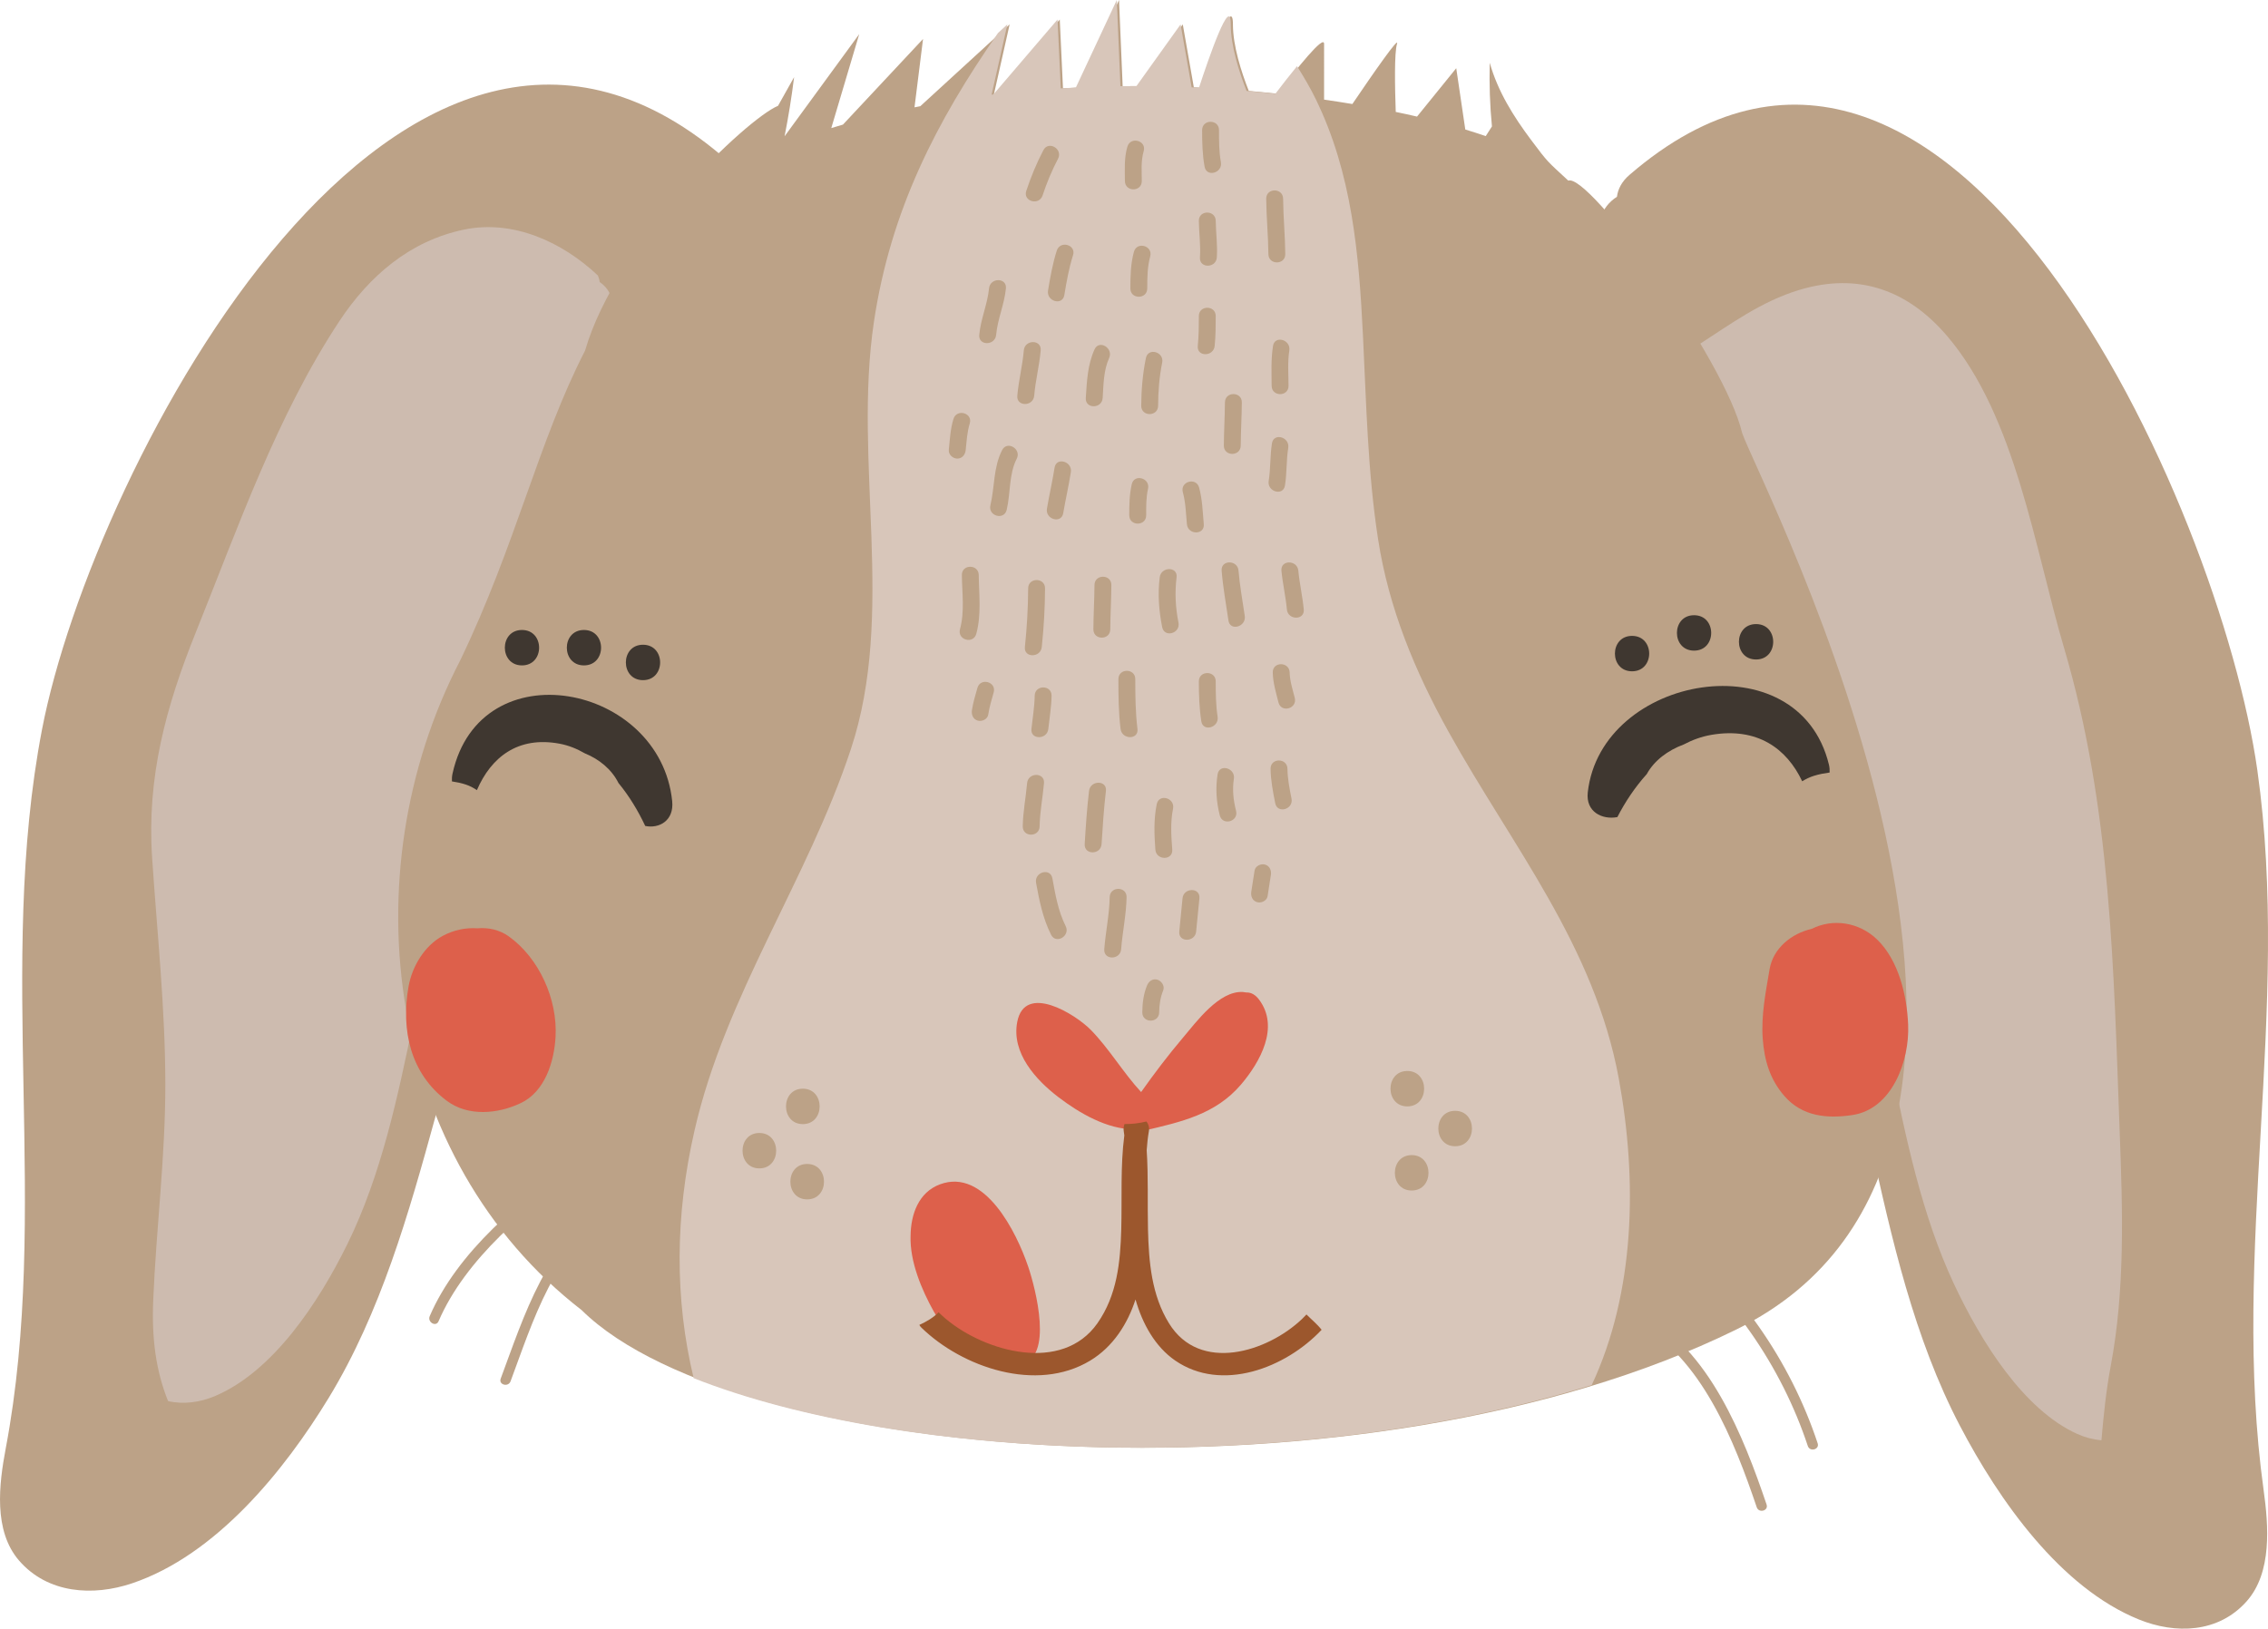 <svg xmlns="http://www.w3.org/2000/svg" width="1080" height="775.71" viewBox="0 0 1080 775.71"><g id="a"/><g id="b"><g id="c"><g id="d"><path d="M353.09 87.91c-.35-3.65-2.11-7.33-5.82-10.63C192.18-60.61 44.02 222.44 20 347.48-1.77 460.84 24.07 577 2.73 689.86c-3.21 17-5.95 39.19 6.34 53.41 13.66 15.79 35.22 17.11 53.81 10.85 39.91-13.45 72.42-53.44 93.72-88.45 24.71-40.64 38.07-87.69 50.61-133.33 14.6-53.1 28.35-106.42 44.1-159.19 14.38-48.2 30.8-95.75 47.65-143.12 14.61-41.05 30.22-84.18 58.1-118.07 7.63-9.3 3.75-18.93-3.97-24.06z" fill="#bca287"/><path d="M285.57 134.33c-.12-1.04-.44-2.08-.85-3.1-17.08-16.13-40.49-26.7-63.74-21.88-25.69 5.34-45.1 22-59.37 43.6-29.74 44.99-48.33 98.43-68.36 148.22-14.18 35.25-23.38 68.83-20.82 107.24 2.41 36.03 6.27 71.82 6.3 107.98.03 34.57-4.33 68.53-5.77 102.97-.77 18.45 1.36 33.75 7.07 47.95 7.4 1.74 15.41.61 22.69-2.53 27.4-11.81 48.87-44.14 62.68-72.21 16.03-32.59 23.98-69.82 31.4-105.92 8.63-42 16.67-84.15 26.12-125.94 8.62-38.17 18.69-75.88 29.06-113.48 8.99-32.58 18.62-66.82 37.03-94.22 5.06-7.52 2.07-14.94-3.45-18.69z" fill="#cdbbaf"/><path d="M769.97 93.71c.47-3.63 2.28-7.23 5.92-10.37 152.09-131.38 281.2 157.54 299.03 283.46 16.17 114.17-12.8 229.16 2.98 342.8 2.38 17.11 4.11 39.4-8.09 53.11-13.53 15.21-33.98 15.64-51.31 8.62-37.23-15.08-66.43-56.38-85.2-92.24-21.79-41.63-32.59-89.19-42.67-135.3-11.73-53.66-22.66-107.5-35.5-160.87-11.72-48.76-25.39-96.94-39.49-144.96-12.22-41.62-25.31-85.35-50.35-120.37-6.86-9.6-2.81-19.07 4.69-23.88z" fill="#bca287"/><path d="M1000.68 686.01c1.02-11.74 2.19-23.51 4.4-35.26 6.9-36.54 5.71-73.98 4.32-111-2.94-78.51-4.1-155.33-26.55-231.26-13.8-46.66-22.96-110.15-55.62-148.42-18.6-21.8-42.15-30.53-70.46-21.97-18.15 5.49-32.74 16.33-47.87 26.06-.25 2.86.38 5.97 2.38 9.1 17.32 27.2 26.6 61.33 35.27 93.81 10 37.47 19.71 75.08 28.11 113.15 9.2 41.68 17.1 83.74 25.56 125.64 7.26 36.02 15.02 73.16 30.19 105.57 13.07 27.92 33.28 60.01 58.7 71.52 3.72 1.68 7.64 2.69 11.55 3.05z" fill="#cdbbaf"/><path d="M746.8 86.02c-10.13-9.41-9.36-8.21-17.77-19.45-8.36-11.18-15.79-23.05-19.64-36.69-.24 10.16.07 20.29 1.06 30.33-1.01 1.57-2.01 3.12-2.95 4.61-3.16-1.08-6.42-2.12-9.74-3.14l-4.31-29.19-18.67 23.04c-3.31-.77-6.68-1.51-10.14-2.22-.42-12.07-.71-28.21.61-32.42 1.27-4.09-10.97 13.48-21.26 28.65-4.52-.75-9.03-1.45-13.47-2.09V20.89c0-4.58-13.15 11.93-22.15 23.76-4.62-.5-9.2-.95-13.71-1.35-3.56-9.03-7.55-21.43-7.55-31.7.0-14.39-10.43 15.84-15.12 30.16-1.17-.06-2.33-.12-3.5-.17l-5.26-29.98L542.22 41c-2.57.0-5.11.01-7.62.05l-1.73-41.04-19.51 41.69c-2.42.12-4.82.25-7.18.39l-1.53-32.8-30.56 35.7c-.28.04-.55.06-.83.1l7.52-33.48-42.53 38.97c-.93.18-1.86.36-2.77.54l4.06-32.55-38.14 40.78c-1.96.57-3.82 1.12-5.55 1.65l13.31-44.75-35.55 48.66c1.85-9.31 3.36-18.7 4.54-28.17-2.53 4.57-5.08 9.13-7.66 13.66-14.89 6.14-76.97 64.96-91.87 116.56-22.38 43.54-32.9 92.42-59.51 147.65-53.17 102.68-34.75 237.68 57.86 309.38 75.24 74.29 373.26 95.98 549.76 9.28 176.5-86.62 11.57-402.19 2.89-426.94-8.22-35.28-73.08-124.03-82.8-120.3z" fill="#bca287"/><path d="M770.88 513.86c-11.66-63.56-50.83-110.76-81.2-165.51-15.92-28.71-28.37-58.67-33.44-91.47-4.98-32.21-5.61-64.58-7.21-97.08-1.92-38.96-5.2-77.2-22.49-112.61-2.64-5.42-5.7-10.59-8.9-15.67-3.45 4.21-7.14 8.96-10.32 13.13-4.62-.5-9.19-.95-13.71-1.35-3.55-9.03-7.54-21.43-7.54-31.7.0-14.39-10.43 15.84-15.12 30.16-1.17-.06-2.34-.12-3.5-.17l-5.26-29.98-21.03 29.39c-2.56.0-5.11.01-7.62.05l-1.74-41.04-19.49 41.69c-2.42.12-4.83.25-7.18.39l-1.54-32.8-30.56 35.7c-.28.04-.56.06-.83.1l7.51-33.48-4.48 4.11c-29.18 41.89-51.13 84.4-59.07 137.53-9.99 66.91 10.47 138.77-10.98 203.57-20.66 62.47-59.7 116.92-74.49 181.78-9.25 40.52-9.45 80.07-.38 117.8 99.88 39.49 284.3 47.38 427.64 3.32 20.7-44.21 21.81-97.5 12.93-145.86zM488.7 90.92c2.22-6.68 4.9-13.2 8.17-19.43 2.45-4.66 9.39-.52 6.95 4.13-2.95 5.61-5.35 11.44-7.36 17.48-1.65 4.97-9.43 2.84-7.76-2.18zm7.38 217.25c-.54 5.19-8.58 5.25-8.04.0.98-9.3 1.51-18.6 1.56-27.94.01-5.28 8.06-5.28 8.04.0-.04 9.35-.58 18.65-1.56 27.94zm4.67 23.2c-.08 5.31-.99 10.54-1.55 15.81-.54 5.2-8.59 5.25-8.04.0.56-5.27 1.47-10.5 1.55-15.81.08-5.28 8.12-5.28 8.04.0zm-29.78-194.01c.5-5.21 8.55-5.26 8.04.0-.73 7.57-3.97 14.59-4.66 22.14-.47 5.21-8.52 5.26-8.04.0.69-7.6 3.92-14.6 4.66-22.14zm-19.16 76.97c.51-4.99.73-9.98 2.22-14.8 1.54-5.02 9.31-2.88 7.75 2.18-1.26 4.14-1.48 8.34-1.92 12.62-.23 2.22-1.66 4.09-4.02 4.09-2.02.0-4.25-1.87-4.02-4.09zm5.32 85.37c2.3-8.43.99-17.18.9-25.8-.06-5.28 7.99-5.28 8.04.0.11 9.39 1.33 18.77-1.17 27.98-1.39 5.08-9.15 2.92-7.76-2.18zm16.04 30.12c-.98 3.49-2.04 6.95-2.58 10.55-.34 2.21-3.03 3.4-4.95 2.86-2.29-.64-3.15-2.83-2.81-5.04.56-3.6 1.6-7.05 2.6-10.55 1.44-5.07 9.2-2.91 7.75 2.18zm10.98-111.32c-3.79 7.42-2.88 16.34-4.77 24.33-1.21 5.14-8.97 2.96-7.76-2.18 2.1-8.85 1.35-18 5.58-26.28 2.4-4.68 9.34-.54 6.95 4.14zm.28-30.01c.62-7.27 2.49-14.35 3.1-21.62.44-5.22 8.5-5.27 8.04.0-.62 7.27-2.49 14.35-3.1 21.62-.45 5.22-8.5 5.26-8.04.0zm2.59 205.08c.11-6.91 1.47-13.69 2.07-20.56.45-5.22 8.5-5.26 8.05.0-.6 6.87-1.97 13.65-2.08 20.56-.08 5.28-8.13 5.29-8.04.0zm13.49 51.63c-3.93-7.85-5.58-16.11-7.14-24.7-.94-5.16 6.81-7.37 7.76-2.18 1.43 7.83 2.74 15.58 6.32 22.74 2.35 4.7-4.59 8.85-6.95 4.14zm5.79-200.79c-.88 5.2-8.63 2.99-7.75-2.18 1.1-6.52 2.6-12.97 3.63-19.51.81-5.2 8.57-2.99 7.75 2.18-1.03 6.54-2.52 12.98-3.63 19.51zm4.66-122.84c-1.95 6.2-3.08 12.56-4.14 18.98-.85 5.2-8.6 2.99-7.75-2.18 1.05-6.41 2.18-12.78 4.15-18.98 1.58-5.01 9.34-2.87 7.75 2.18zm72.35 70.08c.03-5.28 8.07-5.28 8.04.0-.05 6.86-.48 13.7-.53 20.57-.03 5.28-8.07 5.28-8.04.0.04-6.86.48-13.7.52-20.57zm-2.83-129.69c0 5.1-.02 10.23.9 15.26.93 5.16-6.81 7.37-7.76 2.18-1.05-5.77-1.18-11.58-1.18-17.43.0-5.28 8.04-5.28 8.04.0zm-1.56 43.24c.08 5.81.92 11.58.52 17.4-.36 5.24-8.41 5.27-8.04.0.4-5.82-.45-11.59-.52-17.4-.06-5.29 7.98-5.28 8.04.0zm-8.04 45.34c0-5.28 8.04-5.28 8.04.0.0 4.75-.03 9.5-.51 14.23-.53 5.21-8.57 5.26-8.04.0.47-4.73.51-9.48.52-14.23zm.13 81.68c1.55 5.69 1.69 11.59 2.22 17.43.48 5.26-7.57 5.22-8.04.0-.47-5.13-.58-10.26-1.94-15.25-1.38-5.1 6.38-7.26 7.75-2.18zm-17.59-59.5c-1.38 6.8-1.9 13.6-1.94 20.53-.03 5.28-8.07 5.29-8.04.0.04-7.65.7-15.2 2.22-22.71 1.04-5.17 8.79-2.98 7.76 2.18zm-5.7-50.61c-1.37 5.01-1.4 10.09-1.41 15.26.0 5.28-8.05 5.28-8.04.0.0-5.88.13-11.73 1.69-17.44 1.39-5.08 9.15-2.92 7.75 2.18zm-10.86-52.27c1.48-5.04 9.25-2.89 7.75 2.18-1.36 4.62-.92 9.43-.9 14.2.03 5.28-8 5.28-8.04.0-.04-5.51-.4-11.03 1.18-16.38zm-15.65 96.55c2.17-4.78 9.11-.62 6.95 4.14-2.69 5.92-2.66 12.63-3.08 19.02-.34 5.24-8.39 5.27-8.04.0.53-7.99.83-15.78 4.17-23.16zm8.01 112.26c-.04 7.03-.48 14.06-.52 21.09-.02 5.28-8.06 5.28-8.04.0.03-7.03.48-14.05.52-21.09.02-5.28 8.07-5.29 8.04.0zm-12.7 123.36c.51-8.45 1.07-16.9 2.07-25.3.6-5.18 8.66-5.24 8.04.0-.99 8.41-1.54 16.85-2.07 25.3-.32 5.25-8.36 5.28-8.04.0zm17.36 50.09c-.4 5.23-8.45 5.27-8.04.0.64-8.29 2.44-16.45 2.58-24.78.1-5.28 8.15-5.29 8.05.0-.15 8.33-1.95 16.49-2.59 24.78zm-.28-104.92c-.95-7.88-1.03-15.79-1.03-23.72.0-5.28 8.04-5.28 8.04.0.0 7.93.08 15.84 1.04 23.72.64 5.24-7.42 5.17-8.04.0zm4.14-101.75c0-4.97.08-9.93 1.19-14.8 1.16-5.15 8.91-2.96 7.75 2.18-.94 4.14-.88 8.39-.88 12.62.0 5.28-8.05 5.28-8.05.0zm16.19 226.21c-1.38 3.43-1.9 6.83-1.94 10.51-.04 5.28-8.08 5.29-8.04.0.04-4.34.58-8.65 2.21-12.69.83-2.06 2.64-3.5 4.95-2.86 1.92.54 3.64 2.97 2.81 5.04zm4.66-86.46c-1.31 6.45-.86 12.96-.37 19.47.39 5.27-7.65 5.23-8.05.0-.54-7.3-.81-14.44.66-21.65 1.06-5.17 8.81-2.98 7.76 2.18zm-5.17-86.46c-1.56-7.86-2.17-15.78-1.17-23.76.64-5.17 8.69-5.23 8.03.0-.9 7.25-.52 14.43.9 21.58 1.03 5.16-6.72 7.35-7.75 2.18zm16.18 144.95c-.51 5.2-8.56 5.26-8.04.0l1.55-15.82c.51-5.2 8.56-5.26 8.04.0l-1.56 15.82zm2.45-100.13c-.96-6.33-1.17-12.62-1.17-19.01.0-5.28 8.04-5.28 8.04.0.0 5.63.04 11.26.9 16.84.79 5.17-6.96 7.39-7.76 2.18zm8.8 44.81c-1.65-6.52-2.08-12.92-1.04-19.57.83-5.2 8.58-2.99 7.75 2.18-.8 5.14-.24 10.21 1.04 15.22 1.31 5.12-6.46 7.29-7.75 2.18zm4.13-92.79c-1.14-7.91-2.61-15.78-3.24-23.76-.42-5.27 7.63-5.23 8.04.0.58 7.25 1.93 14.39 2.97 21.58.74 5.17-7.01 7.39-7.77 2.18zm28.99-128.64c-.88 5.55-.41 11.24-.38 16.84.03 5.28-8.01 5.28-8.04.0-.05-6.39-.35-12.68.65-19.01.83-5.21 8.58-2.99 7.76 2.18zm-.52 46.39c-.95 5.93-.61 11.98-1.56 17.93-.83 5.2-8.57 2.99-7.75-2.18.95-5.93.61-11.98 1.56-17.92.83-5.21 8.57-2.99 7.75 2.18zm-2.44-118.65c.07 8.8.96 17.56 1.03 26.36.04 5.28-7.99 5.28-8.04.0-.08-8.8-.96-17.56-1.04-26.36-.04-5.29 8-5.28 8.05.0zm-5.84 322.16c-.53 3.34-1.01 6.68-1.55 10.02-.36 2.2-3.01 3.4-4.94 2.86-2.29-.64-3.17-2.84-2.82-5.04.54-3.33 1.01-6.68 1.56-10.02.36-2.2 3.01-3.41 4.95-2.86 2.28.63 3.17 2.84 2.81 5.04zm2.08-34.27c-1.07-5.42-2.14-10.83-2.21-16.38-.08-5.29 7.97-5.28 8.04.0.06 4.83.99 9.48 1.93 14.2 1.01 5.16-6.74 7.36-7.76 2.18zm1.55-47.97c-1.18-4.71-2.62-9.37-2.72-14.27-.13-5.29 7.91-5.27 8.04.0.1 4.14 1.45 8.11 2.44 12.09 1.29 5.12-6.47 7.29-7.75 2.18zm4.01-44.32c-.58-6.19-2.01-12.26-2.6-18.45-.49-5.26 7.56-5.21 8.05.0.58 6.19 2 12.26 2.58 18.45.5 5.26-7.56 5.21-8.04.0z" fill="#d8c6ba"/><path d="M242.3 446c-4.47-3.18-9.71-4.31-14.92-3.86-5.53-.37-11.22.72-16.61 3.63-8.61 4.66-14.53 14.51-16.23 24.11-3.67 20.78.93 41.44 18.19 54.4 10.27 7.7 24.5 6.22 35.23 1.12 11.57-5.48 15.91-19.68 16.59-31.5 1.03-18.02-7.9-37.65-22.26-47.9z" fill="#dd604b"/><path d="M908.65 488.16c-.58-13.95-4.49-30.72-14.79-40.69-8.51-8.24-21.03-10.17-31.11-5.08-9.58 2.19-18.39 9.16-20.1 19.29-1.83 10.84-4.08 22.03-3.25 33.07.78 10.35 3.41 19.3 10.27 27.23 8.57 9.88 20.46 10.87 32.37 9.11 19.1-2.83 27.31-26.06 26.6-42.93z" fill="#dd604b"/><path d="M294.64 361.77c-22.77 2.55-27.22-10.38-23.94-31.18 2.65-16.81 8.98-33.33 16.32-48.56 5.86-12.16-11.99-22.85-17.88-10.64-17.16 35.58-41.78 119 25.51 111.47 13.13-1.47 13.26-22.58.0-21.09z" fill="#bca287"/><path d="M599.53 476.06c-1.6-2.1-3.59-3.46-6.08-3.36-.49-.11-1.01-.18-1.55-.22-11.32-.74-22.26 14.28-28.7 21.89-6.99 8.25-13.55 16.92-19.81 25.76-8.54-9.24-15.11-20.54-23.9-29.55-7.34-7.52-31.52-22.62-35.1-3.8-2.81 14.79 8.91 27.59 19.56 35.73 9.93 7.6 23.35 15.47 36.21 15.36 1.3.73 2.92 1.03 4.77.6 17.34-4.08 33.89-7.65 46.05-21.95 9.02-10.62 18.48-27.31 8.55-40.45z" fill="#dd604b"/><path d="M489.57 603.17c-5.46-16.13-20.62-46.99-41.93-39.1-10.25 3.8-13.91 14.3-14.03 24.46-.45 12.42 5.42 26.03 10.95 35.96 2.28 4.09 4.99 7.79 8.03 11.1.18.36.39.72.57 1.08 1.21 2.47 3.04 3.75 5.01 4.15 6.49 5.24 14.15 8.78 22.85 9.87 2.1.27 3.76-.2 5.02-1.11 15.75-2.45 7.17-35.66 3.54-46.4z" fill="#dd604b"/><path d="M622.13 626.07c-.69.74-1.39 1.46-2.13 2.16-16.48 15.7-48.65 25.86-63.33 2.05-8.29-13.41-9.63-29.15-10.01-44.78-.29-12.51.21-25.14-.62-37.66.2-3.02.52-6.03 1.04-9.02.3-1.73-.13-3.4-1.18-4.67-1.64.43-3.33.72-5.52.98-1.63.19-3.26.23-4.9.24-.39 1.05-.54 2.24-.36 3.45.1.64.19 1.29.27 1.94-1.92 14.8-1.05 29.86-1.46 44.74-.44 15.62-1.95 31.36-11.37 44.78-16.73 23.81-53.33 13.64-72.09-2.05-1.22-1.02-2.38-2.1-3.51-3.2-2.46 2.51-5.84 4.5-9.18 6.01.25.46.58.92 1.04 1.35 19.35 18.82 54.74 31.12 80.34 15.64 10.97-6.63 17.82-17.6 21.56-29.11 3.28 11.52 9.3 22.48 18.93 29.11 22.12 15.21 52.51 3.6 69.69-14.67-2.09-2.68-4.84-4.9-7.21-7.29z" fill="#9c572d"/><path d="M382.3 518.53c-10.68.0-10.68 16.87.0 16.87s10.68-16.87.0-16.87z" fill="#bca287"/><path d="M384.37 554.38c-10.68.0-10.68 16.87.0 16.87s10.68-16.87.0-16.87z" fill="#bca287"/><path d="M361.6 539.62c-10.68.0-10.68 16.87.0 16.87s10.68-16.87.0-16.87z" fill="#bca287"/><path d="M672.23 550.16c-10.68.0-10.68 16.87.0 16.87s10.68-16.87.0-16.87z" fill="#bca287"/><path d="M670.15 510.09c-10.68.0-10.68 16.87.0 16.87s10.68-16.87.0-16.87z" fill="#bca287"/><path d="M692.93 529.07c-10.68.0-10.68 16.87.0 16.87s10.68-16.87.0-16.87z" fill="#bca287"/><path d="M858.19 372.11c1.76-1.1 3.66-2 5.72-2.64 2.38-.74 4.85-1.19 7.34-1.53.04-1.2-.01-2.44-.34-3.77-14.47-59.53-108.56-42.84-114.83 13.21-1.04 9.29 6.83 13.17 14.09 11.79 3.7-7.21 8.42-14.29 13.99-20.46 3.57-6.51 10.05-11.32 17.59-14.12 4.18-2.21 8.6-3.81 13.23-4.6 21.8-3.71 35.82 6.48 43.21 22.13z" fill="#3f3730"/><path d="M227.08 376.33c-1.6-1.1-3.33-2-5.2-2.63-2.17-.74-4.42-1.19-6.68-1.53-.05-1.19.0-2.44.3-3.77 13.18-59.53 98.88-42.84 104.59 13.2.95 9.29-6.22 13.17-12.84 11.79-3.37-7.2-7.66-14.29-12.74-20.46-3.25-6.51-9.15-11.32-16.01-14.12-3.81-2.21-7.83-3.82-12.04-4.6-19.86-3.71-32.63 6.48-39.37 22.13z" fill="#3f3730"/><path d="M248.56 300.05c-10.88.0-10.88 16.87.0 16.87s10.88-16.87.0-16.87z" fill="#3f3730"/><path d="M278.07 300.05c-10.87.0-10.87 16.87.0 16.87s10.88-16.87.0-16.87z" fill="#3f3730"/><path d="M306.19 307.08c-10.88.0-10.88 16.87.0 16.87s10.88-16.87.0-16.87z" fill="#3f3730"/><path d="M777.17 302.86c-10.88.0-10.88 16.87.0 16.87s10.88-16.87.0-16.87z" fill="#3f3730"/><path d="M806.7 293.02c-10.88.0-10.88 16.87.0 16.87s10.87-16.87.0-16.87z" fill="#3f3730"/><path d="M836.22 297.24c-10.88.0-10.88 16.87.0 16.87s10.88-16.87.0-16.87z" fill="#3f3730"/><path d="M289.79 574.12c-29.15 15.84-40.51 53.45-51.36 82.5-1.1 2.94 3.6 4.2 4.69 1.29 10.38-27.76 21.26-64.45 49.13-79.59 2.76-1.5.3-5.69-2.45-4.2z" fill="#bca287"/><path d="M275.2 553.05c-27.04 17.75-57.53 43.45-70.57 73.81-1.22 2.85 2.96 5.33 4.2 2.46 12.66-29.47 42.57-54.83 68.82-72.07 2.62-1.71.18-5.92-2.45-4.2z" fill="#bca287"/><path d="M841.23 716.59c-10.91-32.2-27.3-74.2-59.47-90.6-2.79-1.42-5.25 2.78-2.45 4.2 30.86 15.74 46.77 56.82 57.23 87.7 1 2.95 5.7 1.69 4.69-1.29z" fill="#bca287"/><path d="M865.55 687.42c-12.91-39.02-37.98-75.46-70.82-100.33-2.5-1.9-4.92 2.33-2.45 4.2 31.77 24.06 56.1 59.7 68.58 97.42.98 2.96 5.68 1.69 4.69-1.29z" fill="#bca287"/></g></g></g></svg>